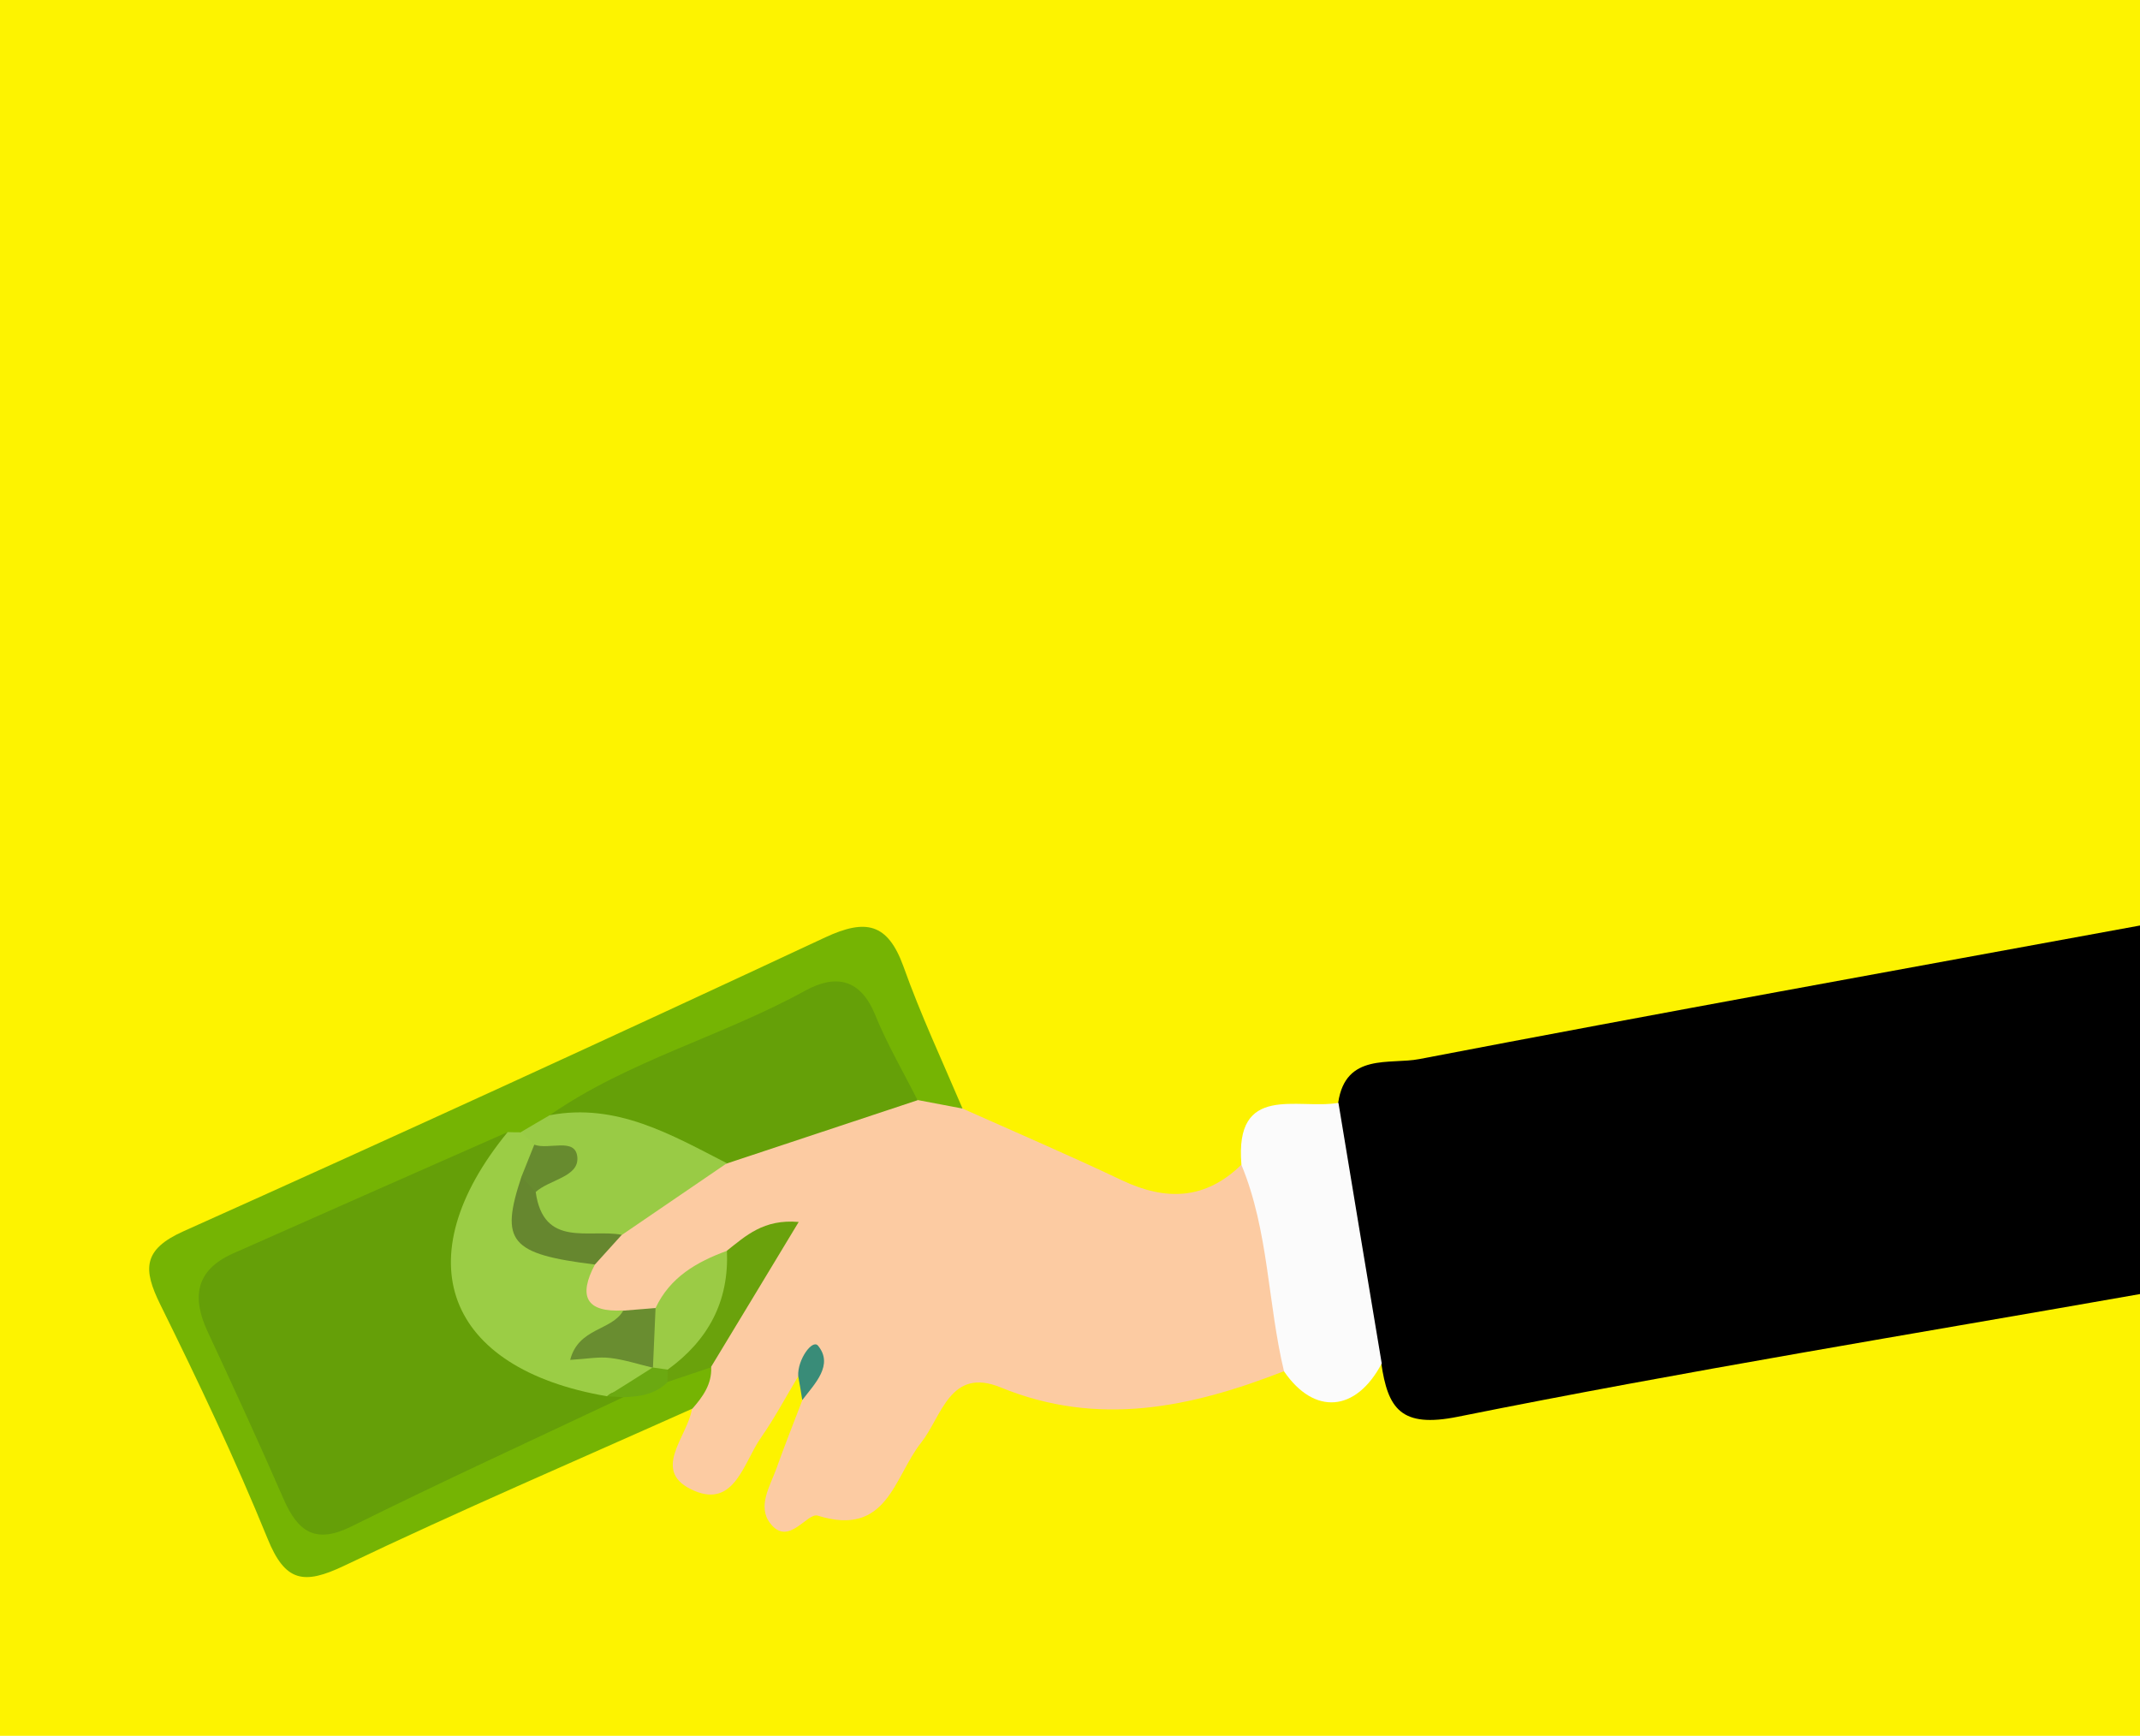 <?xml version="1.0" encoding="utf-8"?>
<!-- Generator: Adobe Illustrator 24.0.1, SVG Export Plug-In . SVG Version: 6.00 Build 0)  -->
<svg version="1.1" id="Layer_1" xmlns="http://www.w3.org/2000/svg" xmlns:xlink="http://www.w3.org/1999/xlink" x="0px" y="0px"
	 viewBox="0 0 900 730" style="enable-background:new 0 0 900 730;" xml:space="preserve">
<style type="text/css">
	.st0{fill:#FDF300;}
	.st1{fill:#FCCBA2;}
	.st2{fill:#75B403;}
	.st3{fill:#FBFBFB;}
	.st4{fill:#398C78;}
	.st5{fill:#65A008;}
	.st6{fill:#9BCD45;}
	.st7{fill:#99CB45;}
	.st8{fill:#9BCB45;}
	.st9{fill:#6AA20C;}
	.st10{fill:#66872F;}
	.st11{fill:#698D30;}
	.st12{fill:#659F08;}
	.st13{fill:#6BA911;}
	.st14{fill:#678B2F;}
</style>
<rect x="-0.5" class="st0" width="901" height="730.9"/>
<g>
	<path d="M562.8,463.7c3.1-21.1,21.8-15.9,34.1-18.3C698,426,799.4,407.7,900.7,389.1c0,51.7,0,103.4,0,155
		c-95.9,16.9-192,32.5-287.5,51.7c-24.2,4.9-29.5-3.5-32.3-22.5C555.7,550.7,546.6,495.7,562.8,463.7z"/>
	<path class="st1" d="M404.8,466.2c22.4,10,45,19.7,67.1,30.2c18.4,8.7,35,8.2,50.1-6.5c2.8-0.7,5.7-2.9,8.5-0.3
		c17.9,16.5,23,64.4,9.4,87.1c-38.9,15.2-78,23.6-119,6.8c-21.4-8.8-24.8,12.2-33.5,23.2c-11.5,14.5-14.2,39.9-43.5,30.7
		c-4.5-1.4-12.3,13.3-20,3.2c-5.5-7.1,0-15.7,2.7-23.2c3.4-9.6,7.2-19,10.8-28.5c-0.1-3.4,5.8-7.9-1.7-10.1
		c-5.2,8.7-10,17.7-15.8,26c-7.1,10.2-11,29.3-27.8,22.2c-18.9-8-3-22.6-1.1-34.4c-3.4-6.8-1.2-13.8-0.4-20.7
		c1.3-11.6,12.9-19.5,11.3-31.8c-12.3,2.8-14.7,19.9-28.8,19.3c-4.7,0.7-9.4,1.4-14.2,0.3c-16.7-2.4-24.7-10.4-18.3-27.8
		c3.8-7.3,9.8-13.1,13.4-20.4c12.4-17.7,34.4-21.7,49.7-35.3c27.1-11.7,53.7-25.7,84.9-20.9C394.4,458.4,401.6,459.4,404.8,466.2z"
		/>
	<path class="st2" d="M404.8,466.2c-6.3-1.2-12.6-2.4-19-3.6c-5.4-2.9-12.9-4.5-15.6-9.4c-17.3-31.3-38.8-20.2-61-7.2
		c-22.9,13.5-51.8,13.1-73,30.7c-5.2,2.4-10.4,5.1-15.6,7.4c-2.7,0.9-5.5,1.8-8.1,2.8c-34.1,13.8-64,36.1-98.7,48.7
		c-11.2,4.1-14.6,13.7-9.7,25.2c1.2,2.8,2.5,5.6,3.7,8.5c27.5,64.8,27.6,65,90.8,33.9c19.4-9.5,40.4-14.7,59.9-23.8
		c6.9-1.6,13.6-3.9,20.2-6.4c7-1,14.1-3.4,20.4,2c0.3,7.1-3.5,12.4-7.9,17.4c-48.9,21.9-98.2,43-146.5,66.1
		c-17,8.1-24.8,6.8-32.2-11.5c-13.6-33.4-29.1-66-45.1-98.4c-7.3-14.8-7.4-23.1,9.8-30.8c90.3-40.5,180.2-81.7,269.9-123.6
		c17-7.9,26.2-6,32.8,12.1C387.2,426.8,396.4,446.4,404.8,466.2z"/>
	<path class="st3" d="M540,576.7c-6.9-28.8-6.4-59-17.9-86.8c-3-34.6,23.6-23.1,40.8-26.1c6,36.5,12.1,73,18.2,109.6
		C570.3,593.9,552.7,595.3,540,576.7z"/>
	<path class="st4" d="M335.7,578.7c-0.4-6.8,5.9-15.6,8.3-12.8c6.7,8.1-1.3,16-6.6,22.9C336.9,585.4,336.3,582.1,335.7,578.7z"/>
	<path class="st5" d="M231.2,469c33.1-23,72.5-33.1,107.5-52.4c12.8-7,23.2-5,29.4,10.3c5,12.3,11.8,23.9,17.8,35.8
		c-26.7,8.9-53.5,17.7-80.2,26.6C277.6,494.3,254.4,481.7,231.2,469z"/>
	<path class="st6" d="M213.5,476.1c1.9,0.1,3.7,0.1,5.6,0.1c5.4-2.4,8.1,0.7,10.4,4.8c2.3,5.9,0.1,11.4-1.3,17
		c-6.8,20.5,16.3,21.5,22,33.8c-7,13.2-3.9,20.2,11.9,19.3c2.9,7.8,7.2,14.6,13.4,20.2c1.3,2.8,1.4,5.6,0.5,8.6
		c-7.5,5.8-17,7-25.4,10.7c-39.3,2.6-59.1-9.4-70.7-42.8C168.9,515.7,175.5,501.4,213.5,476.1z"/>
	<path class="st7" d="M224.8,481.4c-1.9-1.8-3.8-3.5-5.7-5.3c4-2.4,8-4.7,12.1-7.1c28.1-5.3,51.1,8.2,74.5,20.2
		c-14.7,10-29.4,20.1-44.1,30.1c-16.9,8.8-32.2,10.9-41.7-10.3C216.3,499,233.3,492.5,224.8,481.4z"/>
	<path class="st8" d="M275.7,550.1c6.1-13,17.3-19.4,30.1-24.1c10.7,25-4.2,39-22.3,51.6c-3.4,0.8-6.4-0.1-9-2.5l0.1,0.1
		C267.8,566.5,267.2,558.1,275.7,550.1z"/>
	<path class="st9" d="M280.8,576c17-12.3,25.9-28.7,24.9-50c7.9-6.2,15.4-13.4,30.2-12.1c-12.9,21.3-24.9,41.3-37,61.2
		c-6.1,2-12.2,4.1-18.2,6.1c-1.8-1.2-2.4-2.4-1.8-3.6C279.6,576.6,280.2,576,280.8,576z"/>
	<path class="st10" d="M225.3,501.3c3.3,23.7,22.5,15.4,36.2,18c-3.8,4.2-7.5,8.3-11.3,12.5c-35.7-4.4-40-9.6-30.9-36.9
		C224.6,494,227.7,495.1,225.3,501.3z"/>
	<path class="st11" d="M275.7,550.1c-0.4,8.4-0.7,16.7-1.1,25.1c-6-1.4-11.9-3.4-18-4.1c-4.8-0.6-9.8,0.4-16.8,0.8
		c3.5-13.6,17.5-12.2,22.3-20.7C266.6,550.8,271.2,550.5,275.7,550.1z"/>
	<path class="st12" d="M213.5,476.1c-43.6,53.3-26.2,99.5,41.8,111.1c2.4-2.3,4.7-2.3,6.8,0.4c-38.1,18-76.5,35.6-114.2,54.3
		c-15.2,7.6-22.6,2.3-28.6-11.4c-10.3-23.6-21-47-31.9-70.3c-6.8-14.5-5.2-26,10.5-33C136.4,510.1,175,493.1,213.5,476.1z"/>
	<path class="st13" d="M262.1,587.6c-2.3-0.1-4.6-0.3-6.8-0.4c6.4-4,12.8-8,19.2-12.1c2.1,0.3,4.2,0.6,6.3,0.9
		c0,1.8-0.1,3.5-0.1,5.3C275.6,586.4,269,587.4,262.1,587.6z"/>
	<path class="st14" d="M225.3,501.3c-2-2.1-4-4.3-6-6.4c1.8-4.5,3.6-9,5.4-13.5c6.2,2.3,17.3-3.2,18.1,5.2
		C243.6,495,231.1,496,225.3,501.3z"/>
</g>
</svg>
